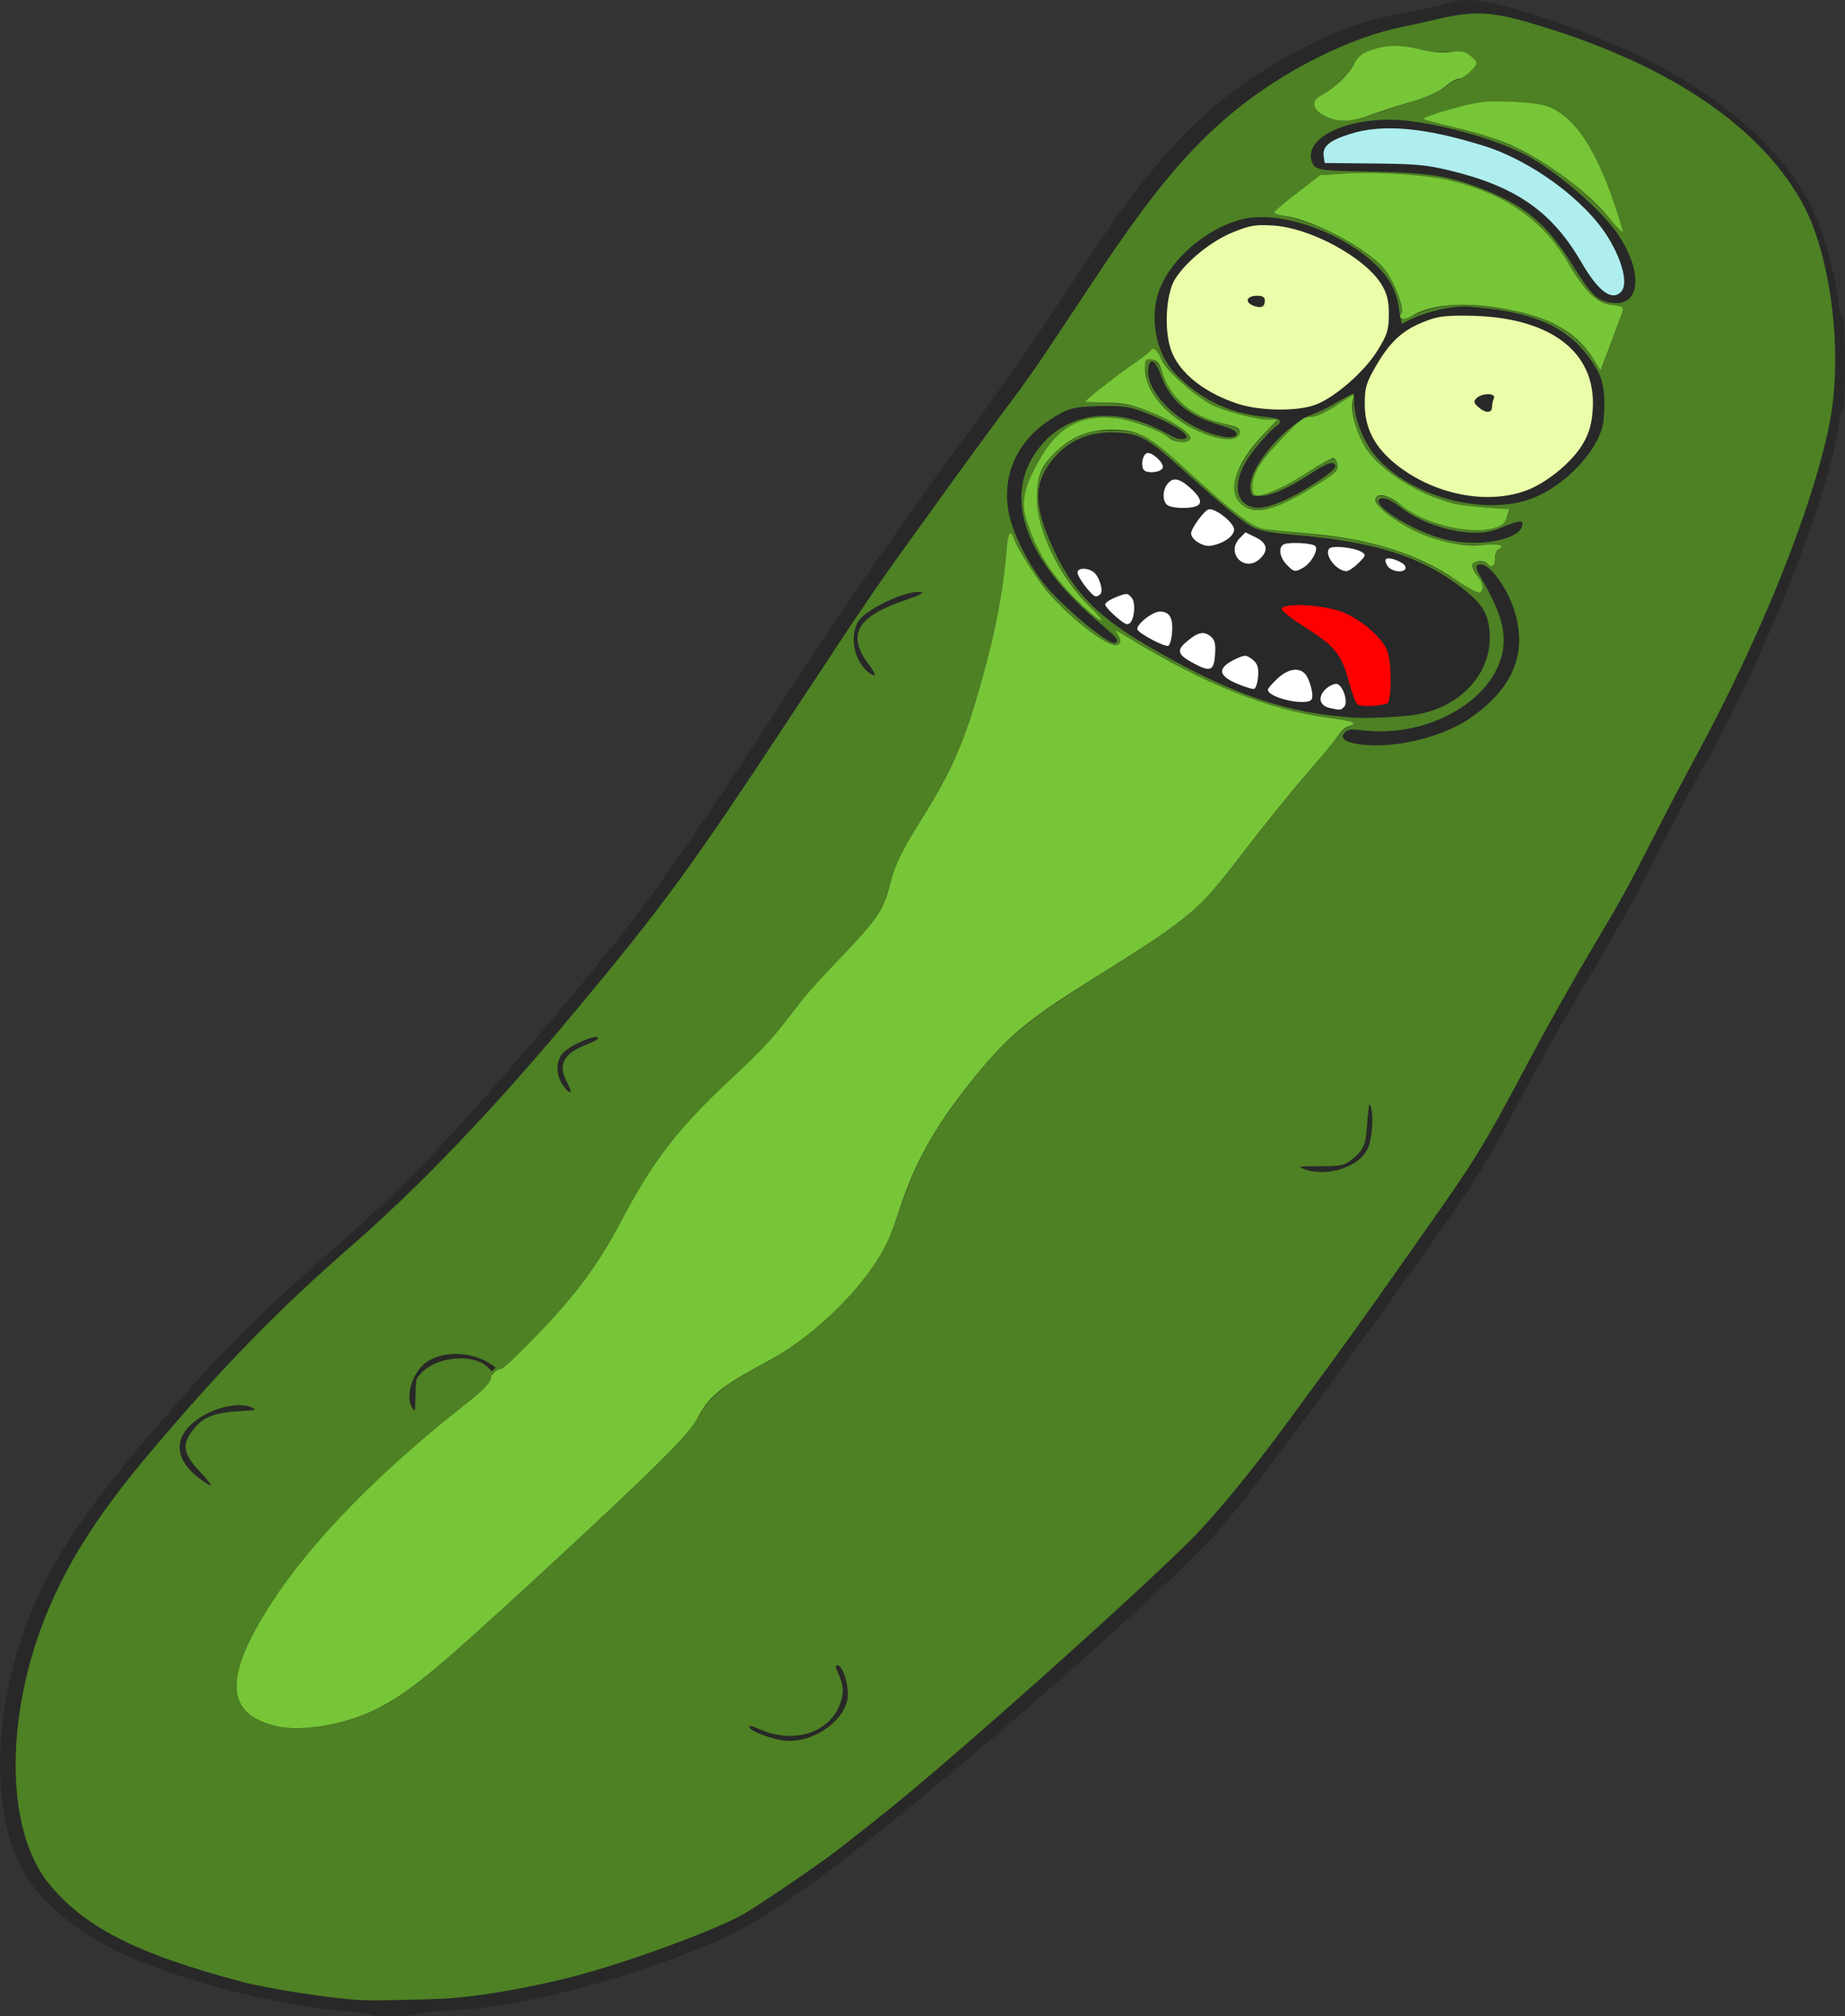 <?xml version="1.0" encoding="UTF-8" standalone="no"?>
<!-- Created with Make The Cut! -->

<svg
   xmlns:mtc="http://www.make-the-cut.com/namespaces/make-the-cut"
   xmlns:dc="http://purl.org/dc/elements/1.1/"
   xmlns:cc="http://creativecommons.org/ns#"
   xmlns:rdf="http://www.w3.org/1999/02/22-rdf-syntax-ns#"
   xmlns:svg="http://www.w3.org/2000/svg"
   xmlns="http://www.w3.org/2000/svg"
   xmlns:sodipodi="http://sodipodi.sourceforge.net/DTD/sodipodi-0.dtd"
   xmlns:inkscape="http://www.inkscape.org/namespaces/inkscape"
   mtc:dpi="90"
   version="1.1"
   width="665.061"
   height="726.6"
   viewBox="0 0 665.061 726.601"
   id="svg2"
   inkscape:version="0.48.5 r10040"
   sodipodi:docname="pickle_rick_rab.svg">
  <rect x="0" y="0" width="665.061" height="726.601" fill="#333333" stroke="none"/>
  <defs
     id="defs24" />
  <sodipodi:namedview
     pagecolor="#ffffff"
     bordercolor="#666666"
     borderopacity="1"
     objecttolerance="10"
     gridtolerance="10"
     guidetolerance="10"
     inkscape:pageopacity="0"
     inkscape:pageshadow="2"
     inkscape:window-width="686"
     inkscape:window-height="480"
     id="namedview22"
     showgrid="false"
     inkscape:zoom="0.32480023"
     inkscape:cx="332.55888"
     inkscape:cy="363.29761"
     inkscape:window-x="0"
     inkscape:window-y="0"
     inkscape:window-maximized="0"
     inkscape:current-layer="g19" />
  <g
     inkscape:groupmode="layer"
     label="Inkscape Layer: path5385: path5385: 2"
     id="Inkscape Layer: path5385: path5385: 2"
     transform="translate(0.01,0.041)">
    <path
       label="path5385: 2"
       id="path5385: 2"
       d="m 133.507,725.966 c -0.403,-0.332 -4.346,-0.89 -8.761,-1.241 -23.021,-1.829 -53.968,-9.45 -76.69,-18.887 C 31.057,698.779 15.469,686.592 8.855,675.191 -1.439,657.446 -2.867,628.639 5.088,599.211 12.461,571.935 24.988,550.786 53.414,517.619 79.084,487.668 91.615,475.011 121.432,448.913 c 21.052,-18.425 37.53,-35.246 60.682,-61.945 44.871,-51.745 57.216,-68.412 102.847,-138.846 16.542,-25.532 42.57,-63.106 60.98,-88.03 16.395,-22.195 26.262,-36.432 44.684,-64.472 27.521,-41.891 45.503,-60.069 75.799,-76.622 14.164,-7.739 23.471,-11.119 39.35,-14.291 7.644,-1.527 15.363,-3.258 17.154,-3.847 5.717,-1.88 13.031,-0.903 28.037,3.745 50.032,15.497 83.954,38.135 100.632,67.156 4.444,7.733 9.627,24.867 10.892,36.006 0.382,3.366 1.119,6.337 1.638,6.6 1.233,0.627 1.232,32.895 -0.002,33.522 -0.519,0.264 -1.259,3.264 -1.643,6.666 -2.431,21.518 -26.53,82.761 -46.671,118.605 -7.552,13.44 -8.256,14.77 -21.965,41.511 -5.158,10.062 -14.217,26.246 -20.13,35.964 -9.472,15.565 -20.594,35.453 -32.03,57.273 -6.559,12.515 -13.432,22.99 -33.755,51.441 -33.25,46.55 -56.782,78.226 -67.301,90.591 -19.775,23.248 -113.476,104.537 -150.324,130.413 -19.099,13.412 -27.895,18.118 -47.112,25.208 -29.647,10.939 -59.371,17.948 -79.996,18.865 -6.695,0.297 -12.646,0.901 -13.224,1.342 -1.217,0.928 -15.373,1.098 -16.467,0.198 z"
       inkscape:connector-curvature="0"
       style="fill:#282828;stroke:none" />
  </g>
  <g
     inkscape:groupmode="layer"
     label="New Layer"
     id="New Layer"
     transform="translate(0.01,0.041)">
    <path
       label="path5391 (1): 19 (J): 1 (W) (J) (B)"
       id="path5391 (1): 19 (J): 1 (W) (J) (B)"
       d="m 440.659,157.295 c -14.757,-2.795 -29.179,-16.8 -26.502,-25.736 0.822,-2.743 2.535,-1.257 4.387,3.807 3.309,9.044 9.636,14.399 20.881,17.673 4.591,1.337 6.328,2.243 6.328,3.302 0,1.154 -2.031,1.534 -5.094,0.954 z m -1.276,0.568 c 4.12,0.876 7.017,0.168 7.521,-1.84 0.365,-1.454 -0.696,-2.044 -6.349,-3.534 -11.338,-2.988 -17.893,-8.457 -21.326,-17.794 -1.679,-4.566 -3.871,-6.408 -5.876,-4.94 -0.766,0.561 -0.634,5.269 0.218,7.738 3.067,8.885 14.597,17.984 25.812,20.37 z M 282,627.122 c -5.616,-0.908 -12.552,-3.84 -11.833,-5.001 0.223,-0.362 0.935,-0.16 3.744,1.061 13.008,5.656 26.482,0.692 29.432,-10.844 0.814,-3.183 0.562,-5.29 -1.093,-9.126 -1.102,-2.554 -1.161,-2.776 -0.795,-3.003 2.156,-1.332 5.054,8.223 3.875,12.775 -2.225,8.583 -13.907,15.663 -23.33,14.138 z M 73.285,533.777 c -11.994,-8.184 -11.285,-18.056 1.768,-24.608 5.927,-2.975 13.522,-3.72 16.408,-1.61 0.757,0.554 0.355,0.64 -4.027,0.869 -10.296,0.538 -14.195,2.049 -17.978,6.971 -3.964,5.158 -3.422,8.478 2.404,14.724 4.94,5.297 5.341,6.326 1.425,3.654 z m 75.02,-26.921 c -2.092,-4.135 0.452,-12.22 4.921,-15.639 6.382,-4.882 17.827,-4.339 24.905,1.181 l 0.535,0.417 -0.703,0.674 -0.702,0.673 -1.122,-1.176 c -5.687,-5.959 -20.783,-3.993 -25.573,3.331 -0.6,0.918 -0.616,1.048 -0.775,6.211 -0.192,6.261 -0.134,5.625 -0.517,5.625 -0.172,0 -0.608,-0.584 -0.969,-1.297 z M 472.6,421.991 c -1.833,-0.333 -3.85,-1.131 -3.85,-1.524 0,-0.175 1.962,-0.246 6.387,-0.23 8.337,0.03 9.673,-0.269 12.683,-2.838 3.539,-3.02 4.404,-4.901 4.841,-10.534 0.679,-8.747 0.85,-9.769 1.394,-8.339 1.236,3.252 0.563,12.206 -1.174,15.622 -2.942,5.782 -12.108,9.327 -20.281,7.843 z M 204.061,392.536 c -3.699,-3.888 -4.168,-10.072 -1.005,-13.259 2.956,-2.977 12.485,-6.946 12.485,-5.199 0,0.472 -1.144,1.126 -3.751,2.143 -8.9,3.472 -10.876,7.317 -7.246,14.099 1.652,3.085 1.408,4.204 -0.483,2.216 z M 102.225,622.502 c -19.998,-3.029 -22.021,-16.208 -6.372,-41.51 14.411,-23.3 37.278,-47.17 71.29,-74.418 7.154,-5.731 9.848,-8.467 9.848,-10.004 0,-0.717 2.017,-2.796 2.929,-3.017 1.289,-0.313 2.773,-1.56 8.054,-6.768 17.526,-17.282 25.704,-27.937 36.224,-47.198 12.609,-23.084 19.887,-32.409 40.449,-51.823 10.99,-10.377 13.153,-12.722 20.977,-22.748 6.098,-7.815 6.51,-8.287 16.881,-19.336 10.956,-11.673 12.971,-14.115 15.188,-18.404 1.2,-2.324 1.63,-3.536 4.237,-11.948 1.419,-4.576 3.729,-9.155 9.166,-18.164 14.118,-23.395 17.965,-32.678 24.962,-60.234 3.789,-14.92 5.172,-22.697 6.785,-38.136 0.796,-7.626 1.036,-7.845 3.415,-3.114 4.026,8.008 9.537,15.85 15.212,21.645 8.346,8.525 17.271,15.034 20.614,15.034 1.912,0 2.238,-1.396 0.841,-3.599 -1.209,-1.907 -1.186,-1.899 5.111,1.82 27.679,16.346 47.133,24.218 68.369,27.665 12.481,2.026 12.609,2.072 9.785,3.505 -1.798,0.913 -2.758,1.854 -5.279,5.18 -0.977,1.289 -3.641,4.558 -5.919,7.265 -13.02,15.471 -16.169,19.346 -26.002,31.992 -17.57,22.597 -19.053,23.862 -53.445,45.58 -27.241,17.203 -34.062,23.053 -47.827,41.022 -12.327,16.09 -17.19,25.159 -24.121,44.98 -2.591,7.41 -3.951,10.634 -5.753,13.638 -9.314,15.525 -24.196,29.633 -41.525,39.363 -2.23,1.253 -5.268,2.958 -6.75,3.79 -9.008,5.056 -14.01,9.379 -17.194,14.862 -4.919,8.469 -16.371,19.981 -57.806,58.108 -41.233,37.941 -50.424,45.238 -63.434,50.361 -9.28,3.654 -21.918,5.67 -28.91,4.611 z M 313.922,242.829 c -5.705,-3.479 -8.058,-13.161 -4.591,-18.891 2.641,-4.366 17.233,-11.284 22.427,-10.631 1.7,0.213 0.218,0.985 -5.999,3.125 -16.824,5.791 -20.493,12.233 -12.873,22.6 2.811,3.825 3.157,5.09 1.036,3.797 z m 179.24,25.664 c -7.579,-0.485 -10.829,-2.306 -8.328,-4.665 1.111,-1.048 2.291,-1.173 6.346,-0.677 23.064,2.823 46.786,-10.372 50.384,-28.026 1.465,-7.191 -0.521,-14.44 -7.075,-25.826 -2.774,-4.82 -2.925,-5.611 -1.132,-5.947 3.228,-0.606 9.554,7.679 12.359,16.187 5.155,15.636 -0.262,28.761 -16.343,39.599 -8.985,6.056 -24.63,10.098 -36.211,9.355 z M 395.91,223.029 c -2.978,-1.989 -10.539,-9.404 -14.182,-13.91 -5.963,-7.375 -10.938,-17.261 -12.301,-24.445 -1.971,-10.392 8.622,-28.283 19.218,-32.456 8.176,-3.22 21.521,-1.378 30.547,4.216 4.96,3.074 7.607,3.69 9.365,2.178 2.242,-1.929 -7.042,-7.938 -17.99,-11.645 -4.049,-1.371 -9.503,-1.97 -18.728,-2.059 -0.695,-0.007 -0.753,-0.053 -0.482,-0.38 0.96,-1.156 10.991,-8.924 17.962,-13.91 2.218,-1.586 4.536,-3.346 5.151,-3.91 0.615,-0.565 1.198,-1.027 1.295,-1.027 0.471,0 1.67,1.486 2.648,3.281 3.309,6.073 14.029,15.351 20.726,17.937 6.162,2.38 14.942,4.329 19.502,4.329 l 1.875,0 -3.407,3.574 c -12.244,12.844 -15.496,22.833 -8.893,27.309 4.767,3.232 11.533,1.628 23.515,-5.575 10.135,-6.092 11.988,-8.171 9.661,-10.835 -0.794,-0.909 -3.018,0.089 -9.764,4.384 -10.215,6.503 -17.896,9.598 -19.479,7.849 -0.615,-0.68 -0.726,-3.034 -0.244,-5.189 0.907,-4.059 4.882,-9.366 13.499,-18.022 3.429,-3.445 4.5,-4.116 7.28,-4.561 2.79,-0.447 5.376,-1.681 10.754,-5.132 4.481,-2.875 4.598,-2.912 4.316,-1.361 -0.74,4.072 0.372,9.406 3.118,14.956 3.945,7.974 13.421,15.408 26.139,20.506 5.663,2.27 10.059,3.112 20.111,3.85 2.771,0.204 5.482,0.426 6.024,0.493 l 0.985,0.123 -0.703,2.038 c -0.893,2.592 -2.045,3.781 -4.35,4.493 -9.137,2.823 -24.045,-0.769 -34.183,-8.236 -3.193,-2.351 -4.687,-3.073 -6.63,-3.201 -6.64,-0.437 1.538,7.94 12.724,13.035 7.959,3.625 12.678,4.589 22.55,4.607 8.101,0.014 8.687,0.133 6.992,1.426 -1.126,0.859 -1.288,1.209 -1.521,3.283 -0.333,2.968 -1.195,3.602 -2.857,2.1 -0.807,-0.729 -1.052,-0.82 -2.204,-0.82 -3.464,0 -3.947,1.411 -1.637,4.784 2.102,3.07 2.613,4.928 1.648,5.994 -0.82,0.906 -2.491,0.133 -9.963,-4.613 -15.024,-9.539 -29.162,-13.929 -51.914,-16.117 -17.327,-1.666 -16.871,-1.597 -19.625,-2.953 -4.478,-2.204 -10.224,-6.835 -24.031,-19.367 -14.895,-13.519 -17.532,-14.955 -27.477,-14.955 -5.62,0 -7.093,0.218 -10.747,1.591 -6.987,2.624 -13.531,8.903 -15.391,14.765 -3.921,12.362 3.29,31.372 17.76,46.821 3.872,4.133 4.459,4.828 4.353,5.148 -0.043,0.129 -0.5,-0.047 -1.015,-0.391 z m 129.615,-27.826 c -1.405,-0.189 -3.62,-0.612 -4.922,-0.94 -10.966,-2.762 -26.171,-12.152 -23.36,-14.428 1.161,-0.941 3.964,0.069 7.102,2.558 10.121,8.029 26.801,11.807 35.805,8.109 7.985,-3.28 9.243,-3.392 8.455,-0.753 -1.247,4.178 -12.609,6.863 -23.08,5.454 z m -39.117,63.282 c -0.387,-0.046 -2.391,-0.248 -4.454,-0.45 -21.719,-2.127 -42.025,-9.756 -69.726,-26.193 -18.103,-10.742 -26.608,-20.049 -33.854,-37.047 -5.622,-13.192 -5.536,-20.512 0.335,-28.299 5.778,-7.664 13.694,-11.203 23.885,-10.677 8.039,0.415 11.303,2.176 22.056,11.901 14.357,12.985 22.657,19.89 26.297,21.875 3.047,1.662 6.331,2.33 15.07,3.063 29.893,2.51 46.803,7.938 61.777,19.828 6.435,5.11 8.536,8.528 9.115,14.825 1.354,14.746 -10.045,27.573 -26.884,30.25 -5.532,0.88 -19.373,1.421 -23.617,0.924 z m -86.224,-27.259 c -5.074,-2.52 -18.327,-14.031 -23.504,-20.414 -5.695,-7.021 -11.252,-17.888 -12.886,-25.196 -2.984,-13.349 2.353,-26.175 14.156,-34.02 6.717,-4.464 8.807,-5.075 18.051,-5.281 8.883,-0.197 11.27,0.152 17.236,2.519 11.574,4.591 17.961,9.36 12.537,9.36 -1.287,0 -2.559,-0.507 -5.877,-2.344 -18.485,-10.232 -36.88,-7.284 -46.803,7.5 -11.066,16.488 -3.297,38.089 21.373,59.427 8.227,7.115 8.827,7.768 7.952,8.642 -0.489,0.489 -0.942,0.45 -2.235,-0.193 z m 51.424,-48.459 c -6.89,-1.718 -7.293,-9.962 -0.925,-18.878 3.003,-4.203 8.382,-10.047 9.876,-10.727 0.285,-0.13 0.623,-0.539 0.752,-0.909 0.419,-1.203 -0.63,-1.562 -6.396,-2.189 -12.268,-1.332 -22.6,-6.446 -31.331,-15.506 -6.656,-6.907 -9.221,-19.182 -6.064,-29.028 3.688,-11.506 16.97,-23.208 30.116,-26.535 13.36,-3.381 35.763,4.298 48.524,16.632 5.029,4.859 7.446,9.674 8.199,16.332 0.189,1.672 0.402,1.922 0.806,0.947 0.807,-1.949 -1.83,-9.539 -4.965,-14.29 -5.045,-7.645 -22.948,-17.768 -36.506,-20.642 -1.878,-0.398 -3.674,-0.89 -3.991,-1.094 l -0.576,-0.371 1.162,-1.036 c 5.236,-4.668 15.69,-12.482 16.708,-12.488 0.473,-0.003 3.392,-0.158 6.486,-0.345 32.534,-1.966 56.565,4.506 71.678,19.306 4.31,4.222 6.599,7.241 11.999,15.83 5.209,8.286 8.686,11.172 14.717,12.219 3.969,0.688 4.034,0.009 -1.359,14.166 -0.859,2.256 -1.988,5.235 -2.509,6.619 -0.521,1.384 -1.023,2.47 -1.115,2.413 -0.092,-0.057 -0.573,-0.768 -1.069,-1.579 -7.787,-12.747 -18.117,-18.367 -38.67,-21.041 -11.724,-1.525 -19.837,-0.636 -27.745,3.038 -1.827,0.85 -2.93,1.226 -3.564,1.218 -0.988,-0.014 -1.093,0.171 -0.692,1.226 l 0.227,0.595 3.113,-1.588 c 5.529,-2.82 15.346,-5.015 20.692,-4.625 25.466,1.857 38.093,8.084 46.598,22.982 2.293,4.017 3.024,9.743 2.264,17.753 -0.992,10.458 -14.074,24.458 -26.907,28.796 -17.089,5.777 -42.42,-1.163 -54.742,-14.998 -4.85,-5.445 -8.346,-14.157 -8.346,-20.795 0,-1.34 -0.055,-2.435 -0.123,-2.435 -0.278,0 -3.684,1.801 -6.205,3.281 -3.595,2.11 -5.676,3.138 -8.813,4.35 -10.179,3.934 -23.274,19.806 -22.179,26.882 0.376,2.432 0.596,2.589 3.453,2.466 4.358,-0.187 10.614,-3.003 19.038,-8.568 5.342,-3.531 7.631,-4.187 8.117,-2.33 0.201,0.77 -1.968,2.721 -5.999,5.396 -10.714,7.11 -19.44,10.62 -23.734,9.549 z m 129.538,-73.664 c -5.441,-0.729 -7.512,-2.71 -14.413,-13.786 -9,-14.443 -16.982,-21.219 -31.871,-27.054 -12.921,-5.064 -19.846,-6.125 -42.422,-6.495 -16.968,-0.278 -18.527,-0.557 -19.564,-3.494 -3.336,-9.456 15.623,-17.29 35.502,-14.668 13.993,1.845 29.873,6.405 40.495,11.628 11.309,5.561 28.698,20.462 34.732,29.762 8.761,13.503 7.543,25.447 -2.459,24.107 z m 3.324,-25.669 c -0.16,-0.055 -1.809,-1.858 -3.664,-4.006 -9.02,-10.446 -19.849,-18.861 -32.608,-25.339 -6.836,-3.471 -11.395,-5.01 -24.726,-8.346 -4.319,-1.081 -8.429,-2.162 -9.133,-2.402 l -1.282,-0.437 0.578,-0.374 c 1.478,-0.954 12.662,-4.278 18.118,-5.384 5.013,-1.017 19.196,-0.576 24.414,0.758 6.75,1.726 12.469,7.157 17.895,16.992 4.479,8.117 12.143,29.132 10.408,28.538 z M 480.897,43.111 c -4.232,-1.188 -7.531,-4.054 -7.018,-6.097 0.223,-0.887 1.226,-1.913 2.79,-2.852 4.268,-2.563 8.823,-6.828 10.943,-10.248 2.672,-4.309 3.947,-5.204 9.475,-6.651 4.295,-1.125 8.498,-0.913 15.955,0.802 2.665,0.613 3.125,0.648 8.789,0.661 3.287,0.008 6.187,0.107 6.445,0.22 1.878,0.826 4.164,3.242 3.927,4.149 -0.36,1.377 -4.199,4.661 -6.021,5.152 -1.42,0.382 -2.587,1.029 -5.078,2.811 -3.046,2.179 -5.767,3.429 -11.46,5.267 -2.643,0.853 -7.84,2.542 -11.55,3.753 -10.501,3.428 -13.751,4.002 -17.197,3.034 z M 129.806,720.727 c 2.256,0.099 6,0.142 8.32,0.094 13.838,-0.283 17.122,-0.37 21.563,-0.571 12.451,-0.565 35.115,-4.596 50.847,-9.043 21.478,-6.073 50.022,-16.835 58.489,-22.053 6.139,-3.784 18.598,-12.186 27.5,-18.546 4.555,-3.254 7.803,-5.771 22.066,-17.098 26.067,-20.7 100.359,-87.258 114.243,-102.349 10.672,-11.601 21.769,-25.518 36.349,-45.586 2.107,-2.901 4.902,-6.697 6.211,-8.438 4.376,-5.816 19.078,-26.277 25.431,-35.39 1.214,-1.741 6.118,-8.701 10.9,-15.469 20.43,-28.915 22.682,-32.572 39.258,-63.75 7.404,-13.927 15.834,-28.876 24.703,-43.805 9.074,-15.275 10.363,-17.616 19.82,-36 8.099,-15.745 10.632,-20.574 16.715,-31.875 22.945,-42.62 40.736,-86.918 47.022,-117.078 5.36,-25.717 0.917,-62.116 -9.927,-81.322 C 633.385,44.231 599.397,22.003 550.744,7.982 536.829,3.972 530.636,3.83 516.642,7.201 c -2.965,0.714 -7.76,1.768 -10.655,2.341 -19.252,3.813 -42.951,15.645 -61.064,30.486 -16.317,13.37 -29.791,29.512 -49.756,59.609 -3.549,5.349 -9.638,14.525 -13.532,20.39 -8.099,12.202 -11.705,17.356 -18.035,25.781 -6.995,9.31 -13.895,18.752 -28.604,39.141 -20.259,28.083 -20.579,28.55 -47.807,69.844 -39.534,59.957 -47.587,70.963 -82.482,112.734 -27.077,32.414 -53.715,60.202 -78.065,81.438 -26.33,22.963 -46.21,43.327 -71.847,73.601 -18.417,21.749 -29.247,38.358 -37.211,57.07 -15.843,37.224 -15.952,79.225 -0.256,98.787 12.783,15.932 31.718,25.619 69.823,35.721 9.521,2.524 33.091,6.161 42.656,6.582 z"
       inkscape:connector-curvature="0"
       style="fill:#4d8124;stroke:none" />
  </g>
  <g
     inkscape:groupmode="layer"
     label="Inkscape Layer: path5391"
     id="Inkscape Layer: path5391"
     transform="translate(0.01,0.041)">
    <path
       label="path5391 (1): 1 (J)"
       id="path5391 (1): 1 (J)"
       d="m 434.116,156.244 c -12.149,-4.7 -21.331,-14.646 -21.354,-23.131 -0.01,-3.53 0.237,-3.903 2.412,-3.642 1.84,0.221 2.728,1.275 3.694,4.388 2.954,9.517 10.54,16.051 21.602,18.604 5.824,1.345 6.676,1.817 6.378,3.538 -0.496,2.863 -5.704,2.963 -12.732,0.243 z m 59.975,-114.92 c 3.652,-1.296 10.375,-3.454 14.94,-4.796 5.178,-1.522 9.62,-3.538 11.811,-5.361 1.931,-1.607 4.261,-2.921 5.176,-2.921 1.665,0 6.253,-4.099 6.253,-5.585 0,-0.433 -1.023,-1.629 -2.273,-2.657 -1.868,-1.537 -3.113,-1.766 -7.008,-1.285 -3.051,0.376 -6.842,0.07 -10.655,-0.862 -7.535,-1.841 -12.063,-1.827 -17.778,0.054 -3.57,1.175 -4.987,2.321 -6.53,5.284 -1.986,3.812 -7.022,8.563 -11.816,11.147 -3.636,1.96 -3.212,4.897 1.046,7.248 4.75,2.623 8.878,2.558 16.834,-0.265 z m 88.876,35.164 c -7.49,-22.507 -14.709,-33.708 -24.449,-37.935 -2.339,-1.015 -7.124,-1.682 -13.946,-1.943 -9.506,-0.364 -11.311,-0.143 -21.328,2.609 -6.019,1.654 -10.559,3.292 -10.088,3.642 0.47,0.349 5.561,1.729 11.314,3.066 5.752,1.337 13.553,3.646 17.335,5.131 12.994,5.102 29.625,16.983 37.943,27.106 2.604,3.168 4.903,5.621 5.111,5.45 0.207,-0.17 -0.644,-3.377 -1.892,-7.126 z m 1.69,36.241 c 0.644,-2.112 0.344,-2.36 -3.465,-2.861 -5.712,-0.752 -9.722,-4.593 -16.16,-15.48 -8.854,-14.974 -22.403,-24.477 -41.617,-29.191 -8.966,-2.2 -25.702,-3.433 -37.288,-2.747 l -10.176,0.602 -8.36,6.411 c -4.598,3.526 -8.36,6.711 -8.36,7.078 0,0.367 1.867,0.952 4.15,1.301 10.68,1.633 29.433,11.661 35.603,19.04 3.477,4.158 7.413,14.386 6.172,16.038 -1.534,2.042 0.803,2.635 3.657,0.928 7.942,-4.752 21.203,-5.355 37.844,-1.723 13.618,2.973 22.088,8.261 27.818,17.369 l 2.46,3.91 3.508,-9.181 c 1.93,-5.049 3.826,-10.222 4.214,-11.494 z M 393.049,218.813 c -11.147,-10.968 -19.308,-27.635 -19.308,-39.431 -10e-4,-8.051 1.708,-11.928 7.639,-17.34 5.329,-4.862 11.437,-7.196 18.899,-7.222 10.022,-0.035 13.431,1.767 27.277,14.418 17.455,15.947 23.941,20.833 28.483,21.454 2.06,0.282 8.881,0.949 15.159,1.482 22.782,1.935 39.51,7.169 53.631,16.781 4.124,2.807 7.983,4.857 8.577,4.555 1.683,-0.856 1.261,-3.38 -1.047,-6.261 -1.161,-1.449 -1.852,-3.19 -1.535,-3.869 0.67,-1.436 4.318,-1.659 5.32,-0.326 1.338,1.782 2.766,0.87 2.766,-1.767 0,-1.472 0.498,-2.931 1.107,-3.24 2.887,-1.468 0.575,-2.203 -5.333,-1.695 -11.128,0.957 -23.968,-3.121 -34.16,-10.85 -2.625,-1.991 -4.773,-4.387 -4.773,-5.325 0,-2.808 4.675,-2.064 8.747,1.392 8.223,6.979 24.606,11.252 33.69,8.785 3.116,-0.846 4.228,-1.743 4.938,-3.983 l 0.916,-2.891 -8.376,-0.61 c -4.606,-0.335 -9.898,-1.001 -11.76,-1.479 -13.125,-3.376 -26.698,-12.074 -31.785,-20.371 -3.433,-5.597 -5.534,-13.536 -4.489,-16.962 0.712,-2.332 0.66,-2.321 -4.157,0.883 -5.777,3.844 -8.998,5.307 -11.68,5.307 -2.093,0 -4.157,1.773 -12.149,10.436 -5.889,6.383 -8.162,10.48 -8.162,14.713 0,2.276 0.484,3.075 1.864,3.075 3.251,0 10.612,-3.428 18.553,-8.64 4.23,-2.776 8.214,-4.907 8.854,-4.734 0.639,0.172 1.285,1.305 1.436,2.519 0.219,1.771 -1.221,3.139 -7.318,6.945 -15.083,9.415 -22.264,11.292 -27.313,7.138 -5.49,-4.517 -2.361,-14.493 7.938,-25.307 l 4.986,-5.235 -3.277,0 c -4.417,0 -16.568,-3.192 -20.636,-5.421 -6.503,-3.563 -16.014,-12.144 -17.854,-16.107 -1.728,-3.724 -3.087,-4.856 -3.937,-3.282 -0.203,0.376 -3.599,2.936 -7.546,5.69 -5.647,3.941 -16.601,12.609 -16.15,12.78 0.048,0.018 3.601,0.12 7.896,0.228 6.485,0.161 9.205,0.762 16.046,3.547 8.602,3.5 15.093,8.09 13.827,9.775 -1.167,1.554 -5.23,1.15 -7.731,-0.768 -3.776,-2.898 -13.028,-6.283 -18.928,-6.927 -12.058,-1.316 -20.008,2.708 -26.65,13.489 -5.727,9.297 -7.553,16.082 -5.895,21.898 3.499,12.27 9.68,21.915 20.69,32.285 7.023,6.614 9.368,7.02 2.71,0.468 z M 100.297,622.158 c 8.939,1.884 24.574,-0.892 35.326,-6.274 11.707,-5.859 20.879,-13.392 58.703,-48.212 40.218,-37.025 53.923,-50.64 57.102,-56.73 3.776,-7.235 8.185,-11.036 20.903,-18.02 6.518,-3.581 7.937,-4.405 10.985,-6.383 13.223,-8.579 25.82,-21.134 33.361,-33.248 2.999,-4.817 4.311,-7.851 7.499,-17.349 5.878,-17.509 12.187,-28.883 25.155,-45.352 12.723,-16.158 19.911,-22.34 42.465,-36.519 20.338,-12.786 25.918,-16.441 31.648,-20.734 8.897,-6.664 13.023,-11.007 23.91,-25.165 9.216,-11.984 17.927,-22.734 26.446,-32.637 4.286,-4.982 6.733,-7.996 8.393,-10.335 1.546,-2.181 2.51,-3.013 4.194,-3.623 3.055,-1.106 1.697,-1.63 -7.639,-2.946 -22.002,-3.101 -43.965,-11.88 -71.702,-28.66 -5.054,-3.057 -5.432,-3.229 -4.643,-2.109 2.033,2.884 1.876,4.525 -0.432,4.525 -4.418,0 -20.006,-12.904 -26.572,-21.996 -4.629,-6.41 -8.646,-13.004 -9.874,-16.207 -1.268,-3.308 -2.108,-2.342 -2.571,2.959 -1.429,16.347 -3.782,28.83 -8.995,47.722 -6.086,22.055 -10.288,31.726 -22.171,51.038 -6.857,11.144 -8.95,15.388 -10.563,21.423 -2.954,11.052 -4.288,13.075 -18.482,28.03 -9.885,10.416 -11.796,12.606 -17.588,20.156 -6.856,8.937 -10.27,12.626 -20.625,22.287 -19.978,18.64 -28.653,29.77 -40.418,51.859 -9.36,17.573 -17.792,28.707 -34.218,45.187 -6.906,6.928 -8.885,8.636 -10.004,8.636 -0.709,0 -2.899,2.146 -2.899,2.841 0,1.743 -2.541,4.43 -9.014,9.532 -31.628,24.931 -55.378,49.22 -69.912,71.499 -17.677,27.097 -16.997,40.75 2.232,44.805 z"
       inkscape:connector-curvature="0"
       style="fill:#77c637;stroke:none" />
  </g>
  <g
     inkscape:groupmode="layer"
     label="New Layer"
     id="g10"
     transform="translate(0.01,0.041)">
    <path
       label="path5385 (1) (1) (1): 4 (J)"
       id="path5385 (1) (1) (1): 4 (J)"
       d="m 419.139,168.431 c -0.434,1.885 -6.207,2.384 -7.035,0.608 -0.924,-1.98 -0.112,-5.391 1.379,-5.795 1.754,-0.475 6.052,3.466 5.656,5.187 z m 11.781,14.041 c -2.936,0.927 -8.795,0.617 -10.201,-0.54 -1.603,-1.319 -1.727,-4.787 -0.252,-7.055 1.97,-3.028 4.242,-2.843 8.294,0.673 4.196,3.642 4.945,6.042 2.159,6.922 z m 10.71,12.326 c -1.768,1.036 -4.43,1.883 -5.915,1.883 -2.829,0 -6.364,-2.499 -6.364,-4.5 0,-1.785 4.582,-8.1 6.262,-8.631 2.253,-0.711 9.231,4.766 9.231,7.246 0,1.3 -1.242,2.847 -3.214,4.002 z m 12.424,6.615 c -5.503,5.002 -12.377,-2.223 -7.159,-7.524 l 2.051,-2.084 3.759,1.837 c 4.151,2.028 4.63,4.788 1.349,7.771 z m 52.557,2.798 c 0.554,2.369 -4.91,2.096 -6.484,-0.324 -0.68,-1.044 -0.937,-2.145 -0.571,-2.446 1.202,-0.989 6.678,1.162 7.055,2.77 z m -16.938,-1.332 c -1.635,1.599 -3.58,2.907 -4.322,2.907 -3.555,0 -8.033,-5.754 -6.288,-8.078 0.974,-1.296 9.007,-0.488 11.792,1.188 1.609,0.967 1.489,1.372 -1.182,3.983 z m -5.158,51.784 c -1.316,1.305 -1.327,1.306 -5.364,0.387 -3.703,-0.842 -4.224,-4.198 -1.08,-6.951 1.332,-1.167 3.106,-1.905 3.943,-1.641 2.197,0.694 4.027,6.693 2.501,8.205 z m -11.656,-2.788 c -1.292,2.771 -15.841,-0.331 -15.841,-3.377 0,-0.422 1.545,-2.216 3.434,-3.986 3.658,-3.427 7.513,-4.165 9.819,-1.878 1.711,1.696 3.361,7.585 2.588,9.241 z m -19.38,-8.101 c -0.184,2.313 -0.833,4.32 -1.441,4.46 -0.609,0.14 -3.473,-0.758 -6.364,-1.995 -7.203,-3.081 -6.865,-6.022 1.082,-9.401 2.061,-0.877 2.84,-0.74 4.761,0.841 1.793,1.475 2.224,2.812 1.962,6.095 z m -15.503,-8.002 c -0.385,5.98 -1.681,6.502 -7.849,3.163 -5.474,-2.964 -6.072,-4.5 -2.853,-7.331 4.27,-3.756 6.371,-4.348 8.858,-2.497 1.752,1.305 2.107,2.588 1.844,6.665 z m -15.481,-8.053 c -0.185,2.63 -0.835,4.879 -1.444,4.998 -1.52,0.297 -10.283,-4.343 -11.02,-5.834 -0.789,-1.599 5.277,-6.53 8.033,-6.53 3.475,0 4.796,2.197 4.431,7.366 z m -14.935,-3.496 c -0.26,0.375 -0.844,0.683 -1.297,0.683 -1.34,0 -7.899,-5.907 -7.899,-7.115 0,-0.61 1.791,-1.811 3.979,-2.67 3.825,-1.5 4.038,-1.493 5.541,0.198 1.414,1.591 1.229,6.663 -0.324,8.904 z m -10.839,-10.265 c -0.385,0.513 -1.163,0.933 -1.728,0.933 -1.354,0 -6.589,-6.858 -6.589,-8.632 0,-1.774 3.773,-1.792 5.918,-0.027 1.925,1.584 3.413,6.376 2.399,7.726 z m 73.178,-9.502 c -3.094,1.783 -3.501,1.713 -6.161,-1.069 -2.542,-2.658 -3.015,-6.232 -0.964,-7.274 1.745,-0.888 10.012,-0.473 11.28,0.566 1.369,1.122 -1.311,6.138 -4.155,7.777 z"
       inkscape:connector-curvature="0"
       style="fill:#ffffff;stroke:none" />
  </g>
  <g
     inkscape:groupmode="layer"
     label="New Layer"
     id="g13"
     transform="translate(0.01,0.041)">
    <path
       label="path5385 (1) (1) (1): 1"
       id="path5385 (1) (1) (1): 1"
       d="m 584.285,105.178 c -3.384,3.355 -8.192,-0.243 -14.229,-10.65 C 559.436,76.222 546.5,67.187 522.651,61.419 514.169,59.367 510.605,59.038 495.197,58.884 l -17.706,-0.177 -0.36,-2.564 c -0.484,-3.45 2.125,-5.601 9.64,-7.946 11.732,-3.661 26.728,-2.317 48.033,4.304 17.412,5.411 36.936,19.871 45.074,33.383 5.166,8.577 7.022,16.703 4.407,19.294 z"
       inkscape:connector-curvature="0"
       style="fill:#afeeee;stroke:none" />
  </g>
  <g
     inkscape:groupmode="layer"
     label="New Layer"
     id="g16"
     transform="translate(0.01,0.041)">
    <path
       label="path5385 (1) (1) (1): 11"
       id="path5385 (1) (1) (1): 11"
       d="m 499.901,253.536 c -4.324,1.091 -9.661,1.169 -10.682,0.156 -0.625,-0.619 -1.97,-4.248 -2.989,-8.064 -2.583,-9.67 -5.18,-12.935 -15.379,-19.331 -4.87,-3.054 -8.854,-6.153 -8.854,-6.886 0,-2.255 14.212,-1.647 21.336,0.912 6.932,2.49 15.163,9.561 16.811,14.443 1.655,4.902 1.481,18.335 -0.243,18.77 z"
       inkscape:connector-curvature="0"
       style="fill:#ff0000;stroke:none" />
  </g>
  <g
     inkscape:groupmode="layer"
     label="New Layer"
     id="g19"
     transform="translate(0.01,0.041)">
    <path
       label="path5385 (1) (1) (1): 2 (J)"
       id="path5385 (1) (1) (1): 2 (J)"
       d="m 452.591,110.383 c -4.09,-1.155 -3.658,-3.837 0.619,-3.837 1.936,0 2.701,0.5 2.701,1.767 0,2.079 -1.026,2.718 -3.32,2.07 z m 80.252,36.24 c -1.624,-1.476 -1.731,-2.055 -0.59,-3.187 1.941,-1.923 7.124,-1.875 6.222,0.058 -0.369,0.792 -0.671,2.226 -0.671,3.186 0,2.263 -2.441,2.234 -4.961,-0.057 z m -58.672,-0.801 c 6.985,-2.611 17.614,-11.876 22.303,-19.44 3.566,-5.752 4.118,-7.482 4.148,-13.008 0.027,-4.823 -0.58,-7.415 -2.492,-10.656 -5.831,-9.88 -25.908,-20.791 -39.576,-21.507 -6.299,-0.33 -7.996,-0.033 -14.218,2.487 -7.723,3.128 -16.742,10.431 -20.775,16.822 -3.285,5.205 -4.039,18.277 -1.473,25.539 2.865,8.107 11.583,15.198 23.744,19.314 8.027,2.717 21.692,2.933 28.339,0.449 z m 76.359,30.755 c 7.46,-2.874 16.586,-10.538 20.22,-16.98 2.18,-3.865 3.074,-7.107 3.384,-12.276 1.25,-20.874 -15.751,-33.426 -45.516,-33.603 -8.359,-0.05 -10.582,0.282 -15.694,2.339 -7.513,3.024 -12.005,7.225 -17.037,15.934 -3.476,6.014 -3.971,7.731 -3.952,13.704 0.026,8.636 3.599,15.473 11.309,21.642 13.679,10.945 33.038,14.728 47.286,9.24 z"
       inkscape:connector-curvature="0"
       style="fill:#eafda8;stroke:none" />
  </g>
</svg>
